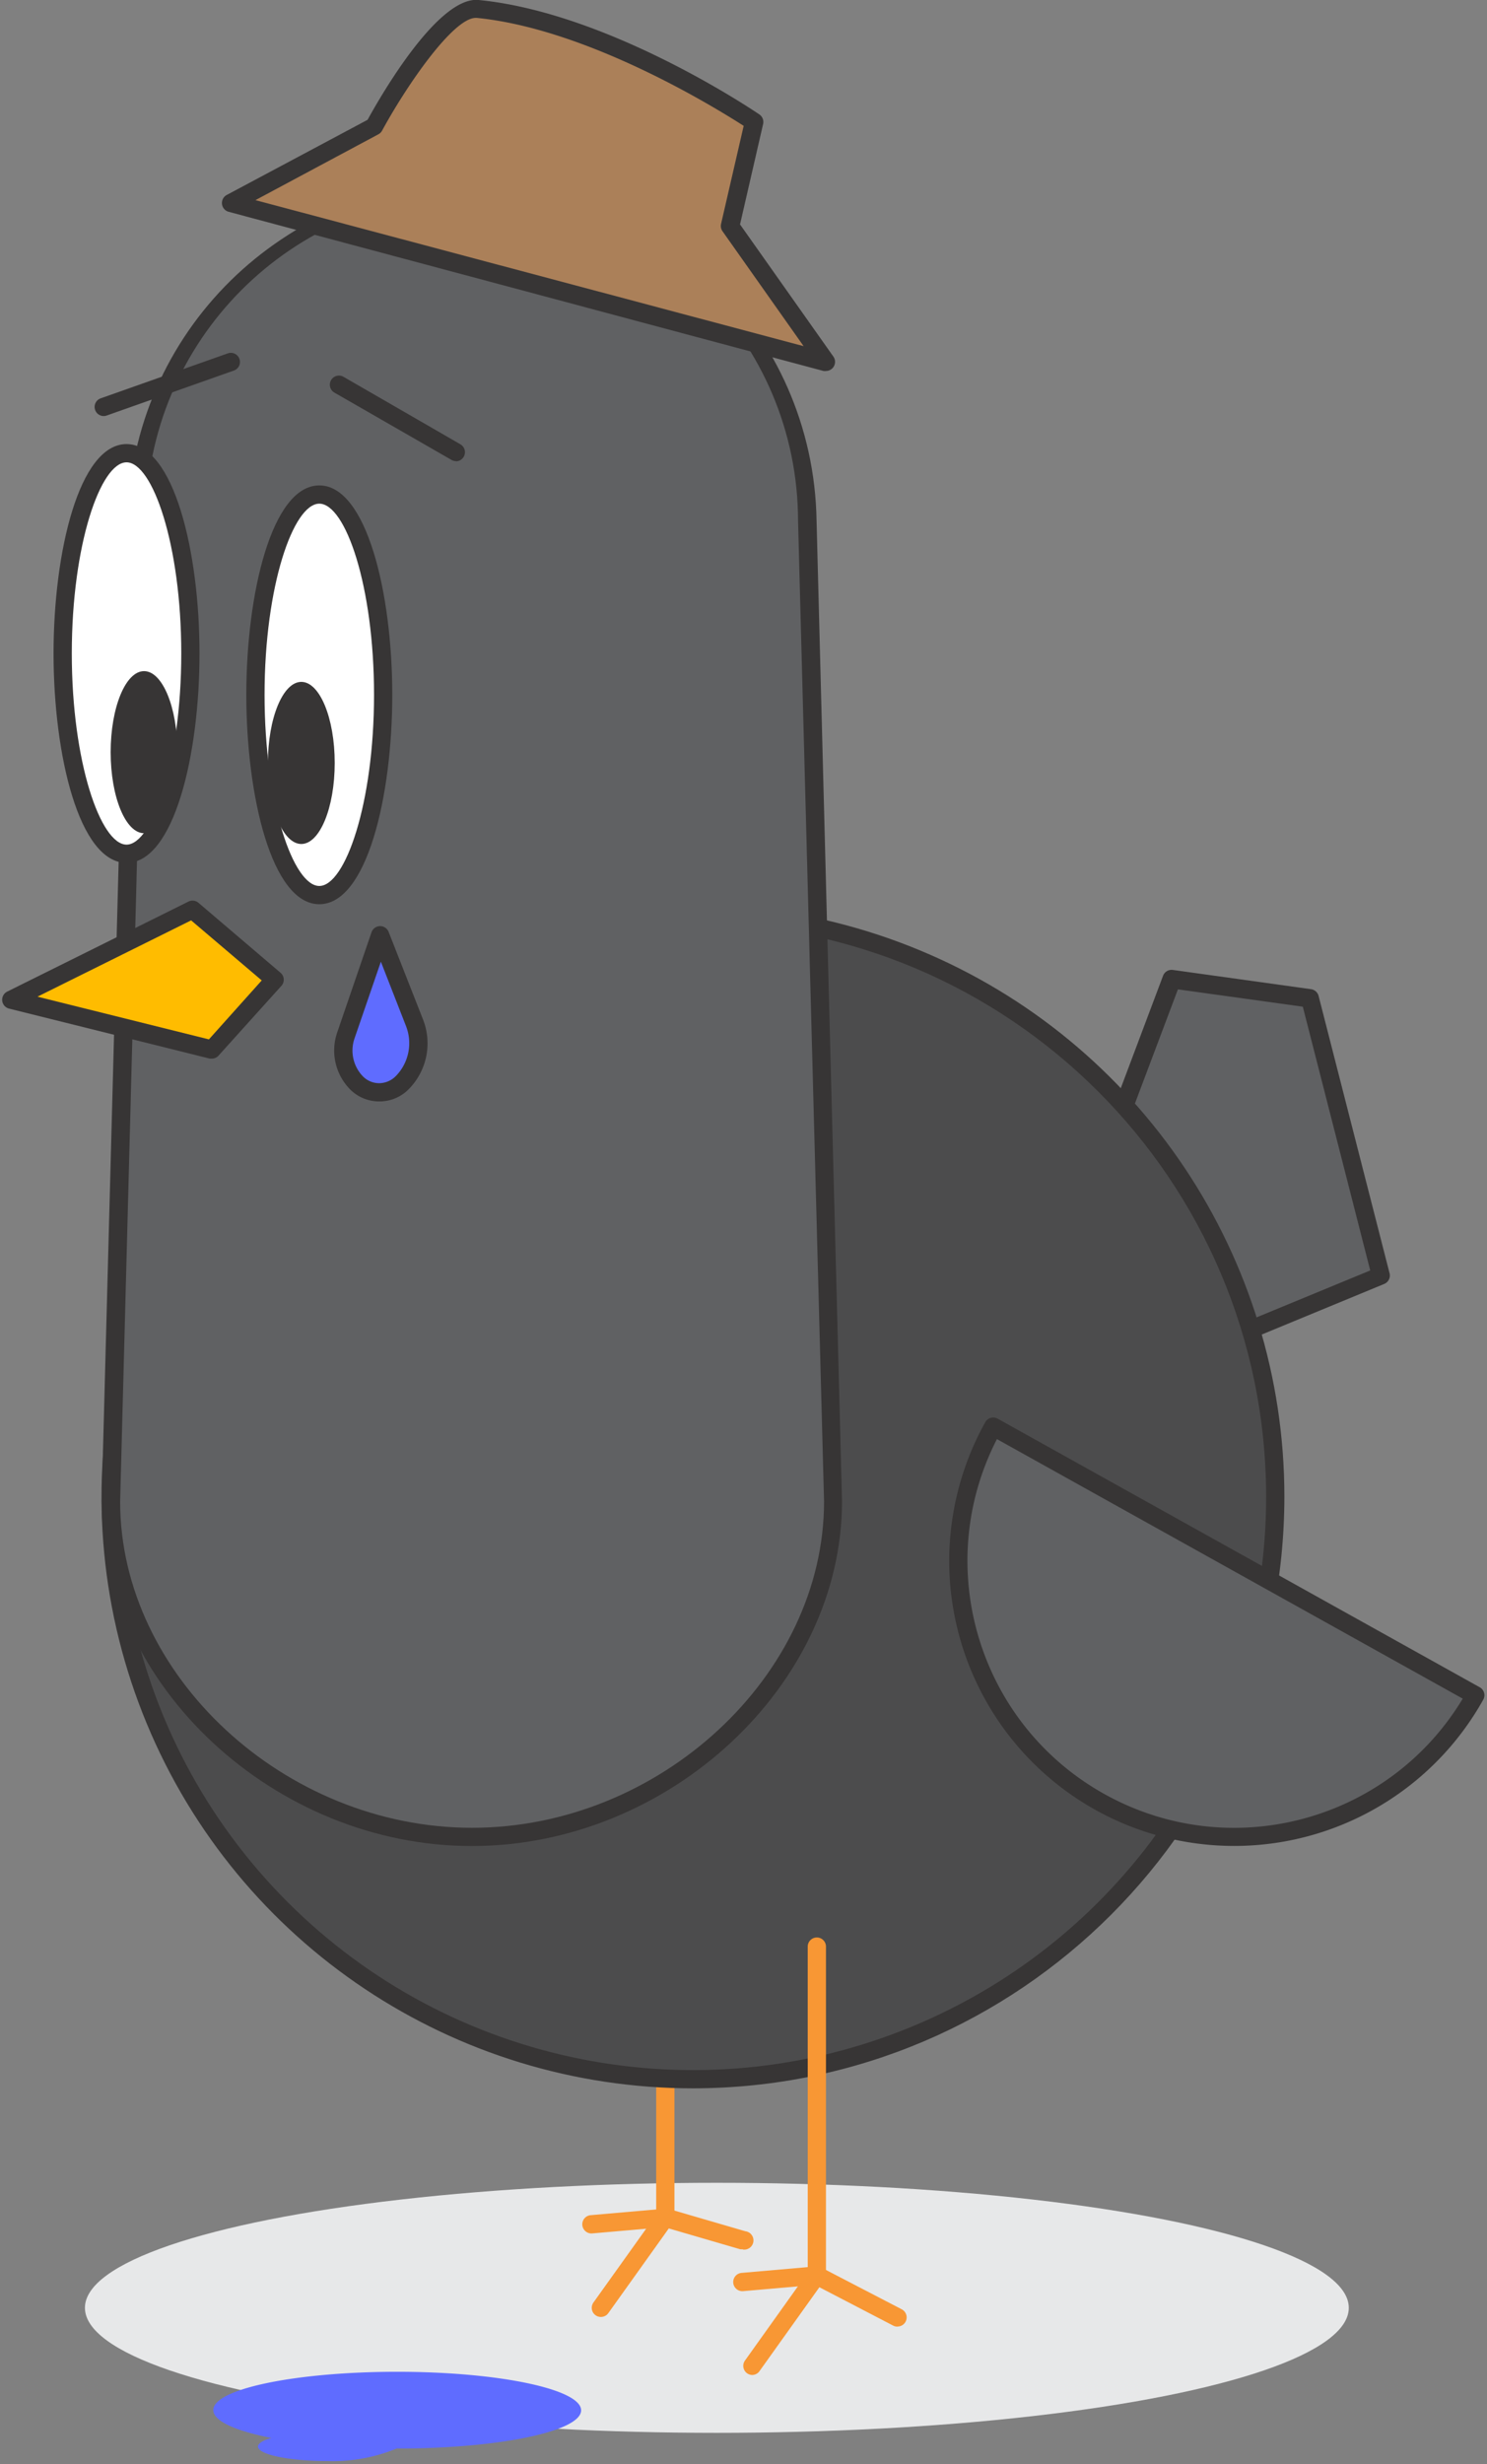 <svg width="163" height="270" viewBox="0 0 163 270" xmlns="http://www.w3.org/2000/svg">
  <rect x="0" y="0" width="163" height="270" fill="#808080" stroke="none"/>
  <g transform="translate(0 -1)" fill-rule="nonzero" fill="none">
    <ellipse fill="#E7E8E9" cx="78.58" cy="253.88" rx="69.27" ry="13.7"/>
    <path d="M43.54 260.89c-11.13 0-20.16 1.88-20.16 4.19 0 1.21 2.45 2.29 6.37 3.06-.92.26-1.47.59-1.47.94 0 .88 3.41 1.59 7.63 1.59a18.31 18.31 0 0 0 7.56-1.37h.07c11.13 0 20.16-1.88 20.16-4.19 0-2.31-9.03-4.22-20.16-4.22z" fill="#5F6CFF"/>
    <path fill="#606163" d="M130.07 149.58l21.32-8.8-7.78-30.39-15.15-2.11-9.34 24.83z"/>
    <path d="M130.08 150.58a1 1 0 0 1-.83-.45l-11-16.47a1 1 0 0 1-.1-.91l9.34-24.83a1 1 0 0 1 1.07-.64l15.15 2.11a1 1 0 0 1 .83.74l7.78 30.39a1 1 0 0 1-.59 1.17l-21.31 8.8a1 1 0 0 1-.34.09zM120.23 133l10.22 15.36 19.75-8.15-7.39-28.9-13.69-1.9-8.89 23.59z" fill="#373535"/>
    <path d="M65.86 254.88a1 1 0 0 1-.81-1.58l6.88-9.63v-25.84a1 1 0 1 1 2 0V244a1 1 0 0 1-.19.58l-7.07 9.9a1 1 0 0 1-.81.4z" fill="#F89734"/>
    <path d="M81.41 247.46a1 1 0 0 1-.28 0l-8.3-2.42-7.94.69a1.004 1.004 0 0 1-.17-2l8.13-.71a1 1 0 0 1 .37 0l8.48 2.47a1.01 1.01 0 1 1-.28 2l-.01-.03z" fill="#F89734"/>
    <circle fill="#4C4C4D" cx="75.96" cy="165" r="63.83"/>
    <path d="M76 229.83c-26.225.016-49.877-15.769-59.924-39.993-10.047-24.224-4.51-52.115 14.028-70.665 18.538-18.55 46.426-24.103 70.656-14.07 24.23 10.031 40.03 33.673 40.03 59.898-.039 35.773-29.017 64.77-64.79 64.83zm0-127.66c-25.416-.016-48.338 15.282-58.076 38.758-9.737 23.477-4.372 50.508 13.594 68.485 17.966 17.978 44.994 23.36 68.477 13.638 23.483-9.722 38.795-32.635 38.795-58.051-.039-34.668-28.122-62.77-62.79-62.83z" fill="#373535"/>
    <path d="M51.72 202.28c-20.3 0-39.58-16.46-39.58-36.76L15 58.08a36.76 36.76 0 1 1 73.51 0l2.83 107.44c-.04 20.3-19.34 36.76-39.62 36.76z" fill="#606163"/>
    <path d="M51.72 203.28c-21.62 0-40.58-17.64-40.58-37.76L14 58.06c.335-20.612 17.14-37.146 37.755-37.146 20.615 0 37.42 16.534 37.755 37.146L92.3 165.5c0 20.14-18.96 37.78-40.58 37.78zm0-181C31.98 22.324 16 38.34 16 58.08l-2.83 107.47c0 19 18 35.73 38.58 35.73s38.58-16.71 38.58-35.76L87.48 58.11c-.011-19.748-16.012-35.758-35.76-35.78v-.05z" fill="#373535"/>
    <ellipse fill="#FFF" cx="35.02" cy="77.14" rx="7.01" ry="21.94"/>
    <path d="M35 100.08c-5.2 0-8-11.82-8-22.95 0-11.13 2.81-22.94 8-22.94 5.19 0 8 11.82 8 22.94 0 11.12-2.78 22.95-8 22.95zm0-43.89c-2.84 0-6 9-6 20.94 0 11.94 3.17 20.95 6 20.95s6-9 6-20.95-3.14-20.94-6-20.94z" fill="#373535"/>
    <ellipse fill="#FFF" cx="13.87" cy="72.6" rx="7.01" ry="21.94"/>
    <path d="M13.87 95.55c-5.2 0-8-11.82-8-22.95 0-11.13 2.81-22.94 8-22.94 5.19 0 8 11.82 8 22.94 0 11.12-2.8 22.95-8 22.95zm0-43.89c-2.84 0-6 9-6 20.94 0 11.94 3.17 20.95 6 20.95s6-9 6-20.95-3.16-20.94-6-20.94z" fill="#373535"/>
    <path d="M82.47 261.24a1 1 0 0 1-.81-1.58l6.88-9.64V214.3a1 1 0 1 1 2 0v36a1 1 0 0 1-.19.58l-7.07 9.9a1 1 0 0 1-.81.46z" fill="#F89734"/>
    <path d="M98.37 255.94a1 1 0 0 1-.46-.11l-8.58-4.46-7.84.68a1.004 1.004 0 1 1-.17-2l8.13-.71a1 1 0 0 1 .55.11l8.84 4.59a1 1 0 0 1-.46 1.89l-.01.01z" fill="#F89734"/>
    <path fill="#FFBC00" d="M21.08 100.61l-19.85 9.87 22.01 5.47 6.87-7.67z"/>
    <path d="M23.24 117H23l-22-5.48a1 1 0 0 1-.2-1.87l19.86-9.86a1 1 0 0 1 1.09.13l9 7.67a1 1 0 0 1 .1 1.43l-6.85 7.6a1 1 0 0 1-.76.38zm-19.13-6.79l18.79 4.68 5.79-6.46-7.74-6.58-16.84 8.36z" fill="#373535"/>
    <path d="M161.75 186.75l-52.84-29.43c-8.127 14.591-2.886 33.008 11.705 41.135 14.591 8.127 33.008 2.886 41.135-11.705z" fill="#606163"/>
    <path d="M135.28 203.27A31.23 31.23 0 0 1 108 156.84a1 1 0 0 1 1.36-.39l52.84 29.43a1 1 0 0 1 .39 1.36 31.27 31.27 0 0 1-27.31 16.03zm-26-44.58c-7.197 14.023-1.984 31.227 11.786 38.896 13.77 7.67 31.14 3.045 39.274-10.456l-51.06-28.44zM11.36 46.59a1 1 0 0 1-.33-1.94l14-4.95a1 1 0 0 1 .67 1.88l-14 4.95a1 1 0 0 1-.34.06z" fill="#373535"/>
    <path d="M82.68 14.38S66.59 3.41 52.38 2C48.26 1.6 41 14.88 41 14.88l-15.7 8.37 65.21 17.41L80 25.81l2.68-11.43z" fill="#AB8059"/>
    <path d="M90.53 41.65a1 1 0 0 1-.26 0l-65.2-17.44a1 1 0 0 1-.21-1.85l15.43-8.23C41.84 11.32 48.06.55 52.48 1c14.3 1.41 30.09 12.09 30.76 12.54a1 1 0 0 1 .41 1.05l-2.53 11 10.23 14.48a1 1 0 0 1-.82 1.58zM28 22.93l60.09 16-8.89-12.59a1 1 0 0 1-.16-.8l2.48-10.75c-3-1.92-17-10.61-29.26-11.83h-.11c-2.43 0-7.44 7.17-10.27 12.36a1 1 0 0 1-.41.4L28 22.93z" fill="#373535"/>
    <ellipse fill="#373535" cx="33.03" cy="84.6" rx="3.66" ry="8.88"/>
    <ellipse fill="#373535" cx="15.79" cy="83.42" rx="3.66" ry="8.88"/>
    <path d="M50 51.53a1 1 0 0 1-.5-.13L36.62 44a1 1 0 0 1 1-1.73l12.84 7.41a1 1 0 0 1-.5 1.87l.04-.02z" fill="#373535"/>
    <path d="M45.44 113l-3.76-9.57-3.77 11a5.07 5.07 0 0 0 1.1 5.12 3.51 3.51 0 0 0 5 .09 6.15 6.15 0 0 0 1.43-6.64z" fill="#5F6CFF"/>
    <path d="M41.58 121.69h-.09a4.48 4.48 0 0 1-3.21-1.42 6.07 6.07 0 0 1-1.32-6.13l3.77-11a1 1 0 0 1 1.88 0l3.76 9.57a7.14 7.14 0 0 1-1.63 7.7 4.47 4.47 0 0 1-3.16 1.28zm.17-15.31l-2.89 8.41a4.07 4.07 0 0 0 .88 4.11 2.49 2.49 0 0 0 1.78.79 2.59 2.59 0 0 0 1.81-.72 5.15 5.15 0 0 0 1.17-5.55l-2.75-7.04z" fill="#373535"/>
  </g>
</svg>
